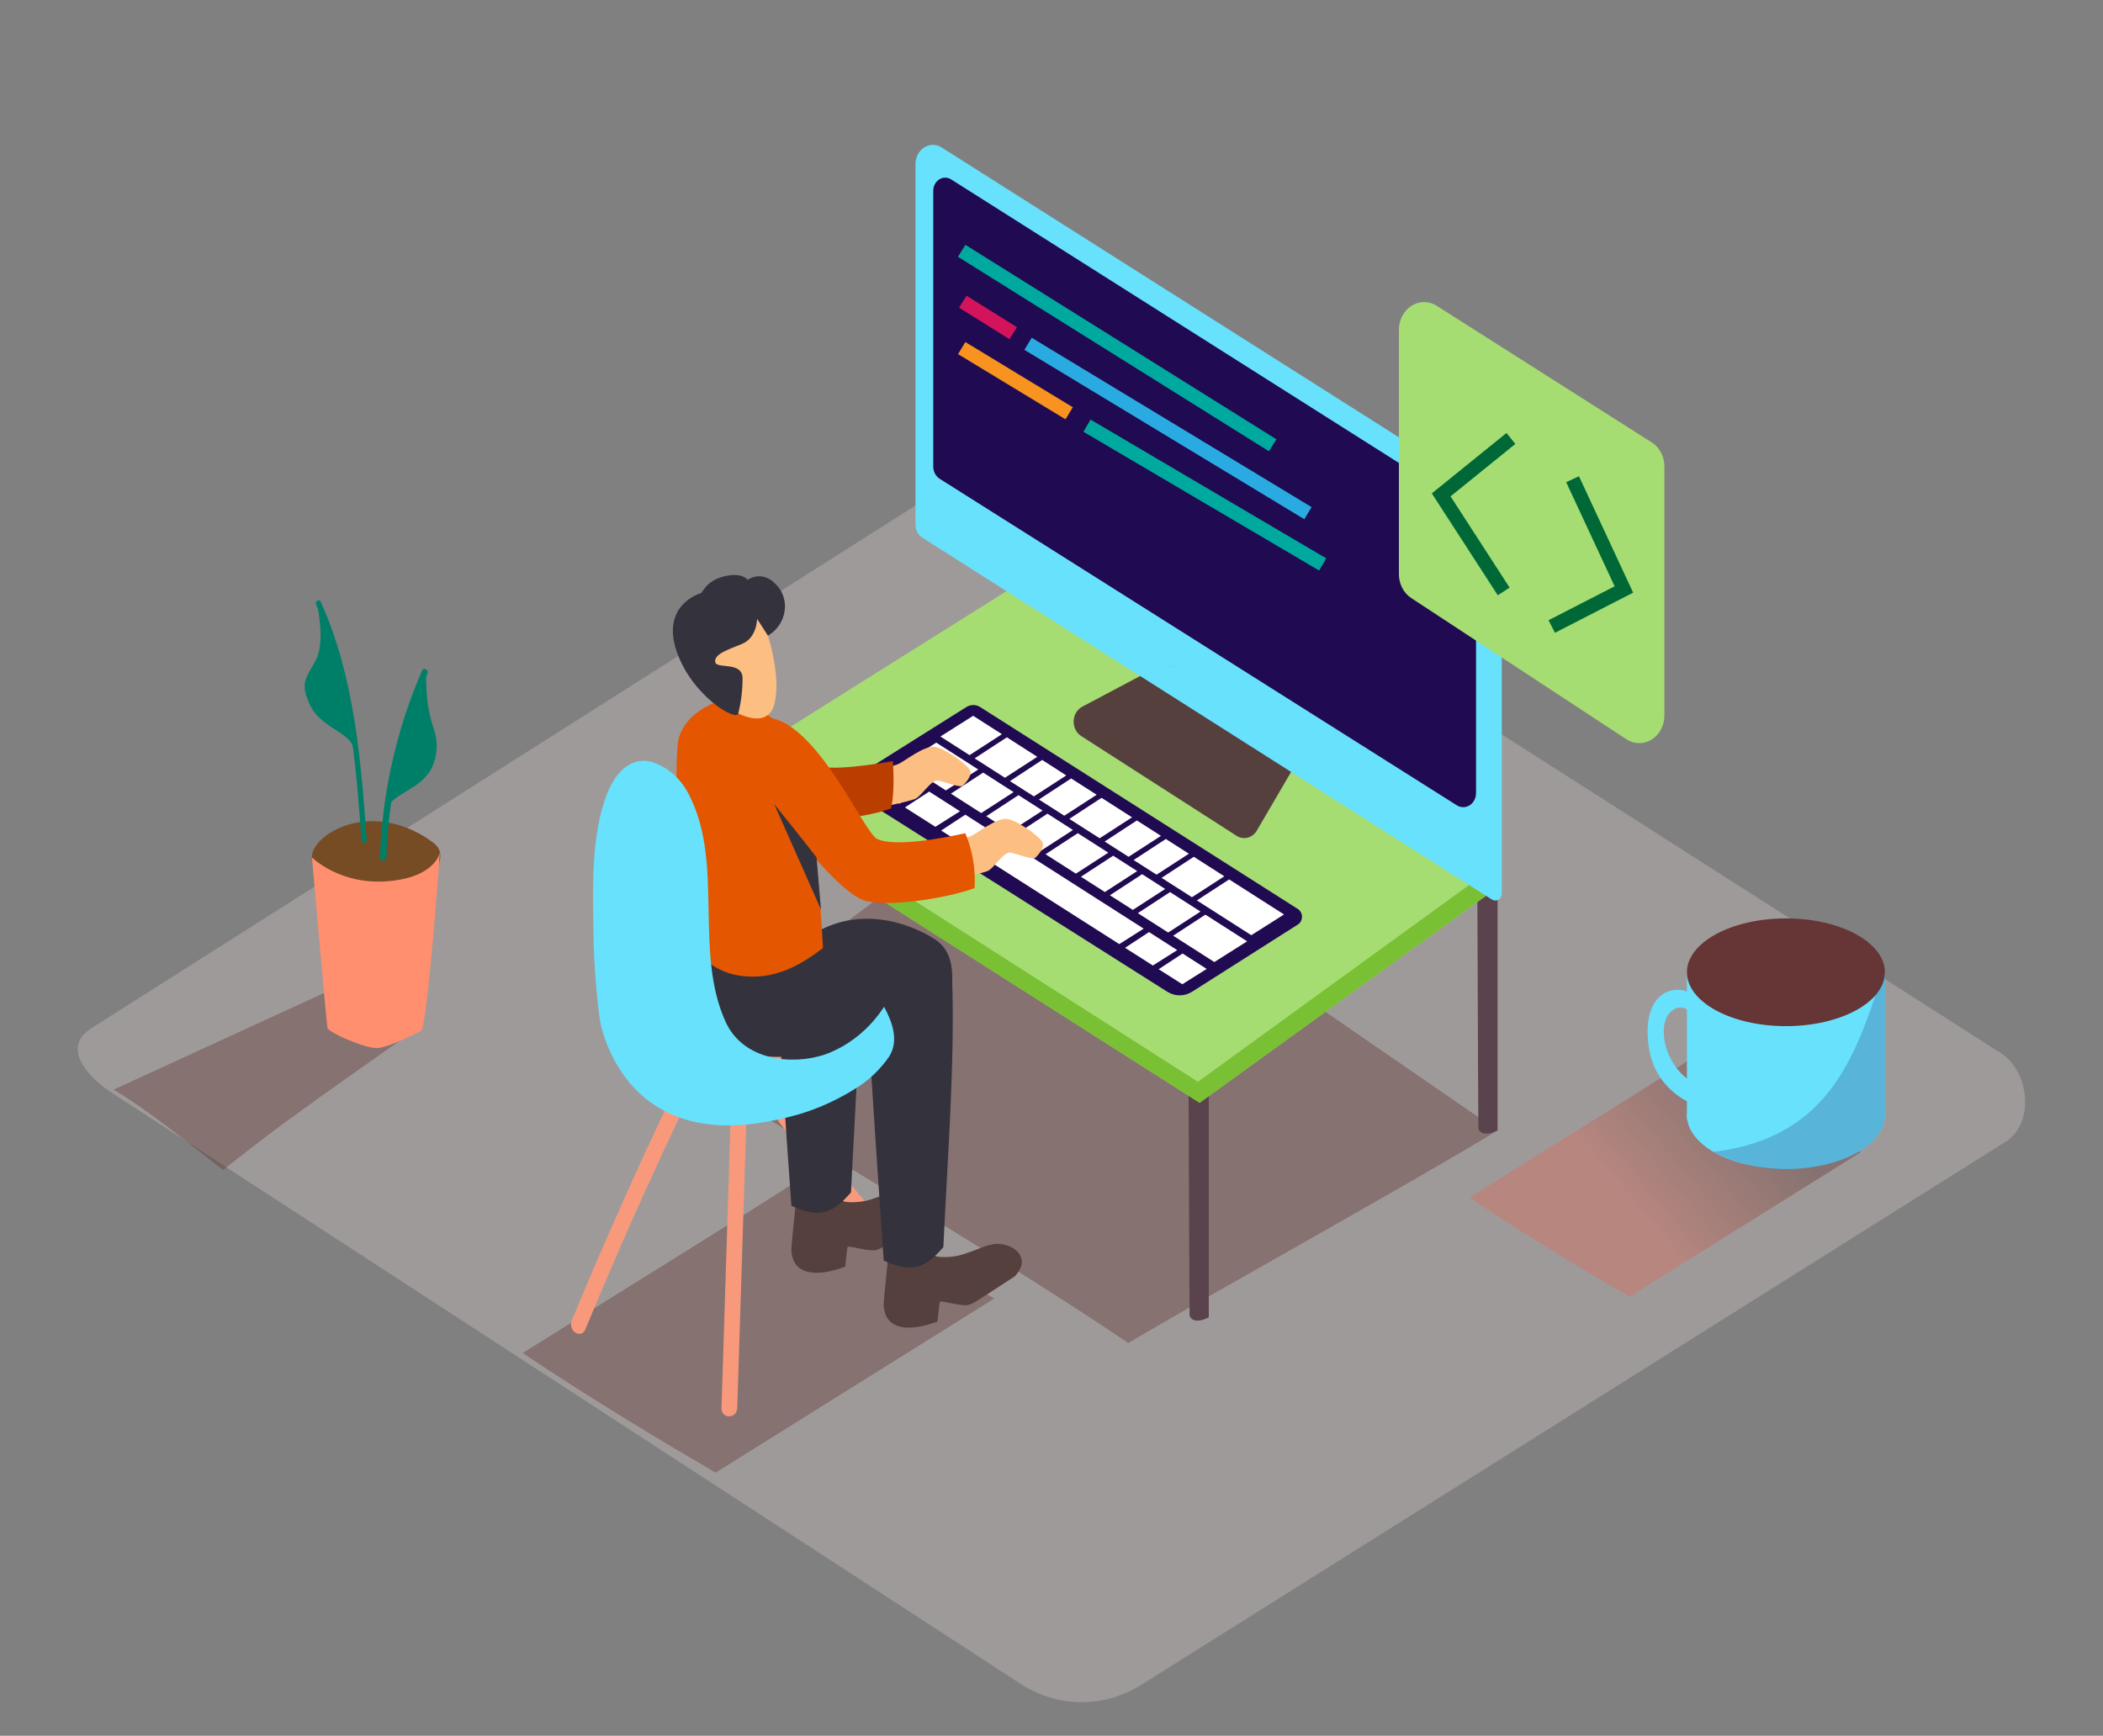 <svg width="596" height="492" viewBox="0 0 596 492" fill="none" xmlns="http://www.w3.org/2000/svg">
<rect x="0" y="0" width="596" height="492" fill="#808080" stroke="none"/>
<path d="M289.82 477.65L32.78 310.452C24.6 305.401 17.582 297.086 25.553 291.658L283.532 128.018C287.406 125.378 293.277 123.656 297.21 126.165L567.005 298.48C575.185 303.712 576.66 318.324 568.495 323.556L323.703 477.388C318.563 480.669 312.735 482.419 306.793 482.465C300.851 482.511 295.001 480.852 289.82 477.65Z" fill="#9F9A9A"/>
<path opacity="0.32" d="M480.212 299.464C460.604 312.043 446.598 320.505 416.44 339.447C439.267 354.716 459.218 365.917 461.781 367.59L527.341 326.59C522.021 323.588 504.618 312.748 480.212 299.464Z" fill="url(#paint0_linear)"/>
<path opacity="0.32" d="M224.99 335.331C201.359 350.501 184.477 360.685 148.136 383.514C175.641 401.915 199.69 415.428 202.789 417.429L281.759 368.082C275.426 364.408 254.462 351.337 224.99 335.331Z" fill="url(#paint1_linear)"/>
<path opacity="0.32" d="M80.862 318.078C93.125 309.091 105.596 300.432 117.993 291.69L100.381 277.537L32.169 308.861C40.409 313.617 51.539 322.522 63.251 331.592C69.076 327.016 74.902 322.44 80.862 318.078Z" fill="url(#paint2_linear)"/>
<path d="M124.683 241.506C124.582 241.043 124.394 240.607 124.132 240.227C123.651 239.582 123.077 239.028 122.433 238.587C113.776 232.142 101.782 230.387 92.633 236.668C90.547 238.112 87.433 241.375 88.67 244.458C89.385 246.246 91.561 247.296 93.14 248.017C98.162 250.226 103.411 251.752 108.77 252.56C110.707 252.921 112.674 253.282 114.626 253.478C115.976 253.622 117.337 253.389 118.585 252.801C119.832 252.214 120.925 251.29 121.763 250.116C123.119 248.165 125.294 244.36 124.683 241.506Z" fill="#754C24"/>
<path d="M88.417 243.048C88.417 243.048 96.314 250.92 109.962 249.772C123.61 248.624 124.668 241.572 124.668 241.572C124.668 241.572 121.137 291.362 119.274 292.215C117.412 293.068 110.439 296.774 107.071 297.053C103.704 297.332 93.065 292.642 92.797 291.346C92.529 290.05 88.417 243.048 88.417 243.048Z" fill="#FF8F6F"/>
<path d="M90.89 170.56C90.473 169.625 89.177 170.445 89.609 171.38C98.951 192.11 100.769 215.447 102.452 238.112C102.527 239.145 104.017 239.161 103.942 238.112C102.259 215.07 100.381 191.486 90.89 170.56Z" fill="#007F68"/>
<path d="M89.713 170.691C89.713 170.691 92.32 181.45 89.624 186.829C86.927 192.208 84.707 193.274 87.925 199.949C91.143 206.624 99.755 207.526 100.322 212.642C100.888 217.759 96.209 179.826 89.713 170.691Z" fill="#007F68"/>
<path d="M119.587 190.109C112.392 206.671 108.337 224.672 107.667 243.015C107.667 244.294 109.44 244.278 109.485 243.015C110.117 225.021 114.066 207.355 121.092 191.093C121.658 189.961 120.094 188.944 119.587 190.109Z" fill="#007F68"/>
<path d="M120.869 195.34C120.869 194.258 120.645 192.06 120.75 190.24L119.707 190.962C116.16 200.457 110.856 222.761 109.277 229.584C111.437 224.467 120.273 223.762 122.865 216.464C124.009 213.366 124.063 209.91 123.014 206.771C121.736 203.116 121.011 199.254 120.869 195.34V195.34Z" fill="#007F68"/>
<path opacity="0.32" d="M319.739 380.677C343.758 366.442 400.601 334.97 424.441 320.407L287.242 225.926L188.247 299.907C213.368 314.372 284.977 357.012 319.739 380.677Z" fill="url(#paint3_linear)"/>
<path d="M203.951 221.4C204.056 256.381 204.234 287.869 204.234 287.869C204.234 287.869 204.905 290.723 209.688 288.394V219.301C207.78 220.006 205.873 220.678 203.951 221.4Z" fill="#5B434D"/>
<path d="M336.844 306.418C336.949 341.399 337.127 372.887 337.127 372.887C337.127 372.887 337.798 375.74 342.581 373.412V304.384C340.674 305.04 338.766 305.762 336.844 306.418Z" fill="#5B434D"/>
<path d="M418.69 253.413C418.794 288.394 418.973 319.882 418.973 319.882C418.973 319.882 419.644 322.736 424.427 320.407V251.379C422.534 252.068 420.627 252.757 418.69 253.413Z" fill="#5B434D"/>
<path d="M202.834 219.301V225.254L339.973 312.584L424.307 251.625L424.441 244.967" fill="#A5DD73"/>
<path opacity="0.76" d="M202.834 219.301V225.254L339.973 312.584L424.307 251.625L424.441 244.967" fill="#6DB720"/>
<path d="M202.834 219.301L291.071 163.902L424.441 244.967L339.496 306.614L202.834 219.301Z" fill="#A5DD73"/>
<path d="M325.282 190.47L306.702 200.31C306 200.68 305.404 201.253 304.977 201.968C304.55 202.683 304.308 203.513 304.277 204.368C304.247 205.223 304.429 206.072 304.803 206.821C305.178 207.571 305.731 208.195 306.404 208.624L350.463 236.914C351.415 237.525 352.545 237.707 353.617 237.423C354.688 237.139 355.619 236.41 356.214 235.389L366.913 217.07" fill="#56403D"/>
<path d="M418.69 138.039L266.904 41.82C266.152 41.329 265.296 41.066 264.422 41.059C263.548 41.052 262.688 41.301 261.93 41.779C261.172 42.258 260.544 42.95 260.108 43.784C259.673 44.618 259.447 45.565 259.454 46.527V148.748C259.456 149.483 259.633 150.205 259.967 150.841C260.302 151.477 260.783 152.005 261.361 152.372L422.862 254.987C423.141 255.167 423.459 255.262 423.782 255.262C424.106 255.263 424.423 255.169 424.703 254.991C424.983 254.813 425.215 254.556 425.376 254.247C425.537 253.939 425.621 253.588 425.618 253.232V151.421C425.628 148.718 424.993 146.06 423.778 143.712C422.562 141.364 420.808 139.407 418.69 138.039V138.039Z" fill="#68E1FD"/>
<path d="M269.541 50.84L413.266 141.86C414.802 142.832 416.077 144.232 416.964 145.919C417.851 147.606 418.317 149.521 418.317 151.47V224.778C418.319 225.482 418.153 226.173 417.834 226.783C417.516 227.393 417.057 227.9 416.504 228.252C415.951 228.605 415.324 228.791 414.684 228.791C414.045 228.792 413.418 228.607 412.864 228.255L266.293 135.694C265.745 135.347 265.29 134.848 264.973 134.246C264.657 133.644 264.49 132.961 264.49 132.266V54.12C264.483 53.465 264.633 52.82 264.925 52.25C265.218 51.68 265.641 51.204 266.153 50.872C266.666 50.539 267.249 50.361 267.843 50.355C268.438 50.35 269.024 50.517 269.541 50.84V50.84Z" fill="#200A52"/>
<path d="M331.546 188.822C332.395 188.643 333.082 188.489 333.08 188.481C333.078 188.472 332.389 188.61 331.541 188.79C330.692 188.97 330.005 189.123 330.007 189.132C330.009 189.141 330.698 189.002 331.546 188.822Z" fill="#AB643C"/>
<path d="M407.411 146.009C408.275 146.009 408.975 145.172 408.975 144.14C408.975 143.107 408.275 142.27 407.411 142.27C406.547 142.27 405.846 143.107 405.846 144.14C405.846 145.172 406.547 146.009 407.411 146.009Z" fill="#659FE4"/>
<path d="M402.419 143.27C403.283 143.27 403.984 142.433 403.984 141.401C403.984 140.368 403.283 139.531 402.419 139.531C401.555 139.531 400.855 140.368 400.855 141.401C400.855 142.433 401.555 143.27 402.419 143.27Z" fill="#C5E9FF"/>
<path d="M272.551 71.094L360.684 126.214" stroke="#00A99D" stroke-width="4" stroke-miterlimit="10"/>
<path d="M272.864 85.51L287.138 94.431" stroke="#D4145A" stroke-width="4" stroke-miterlimit="10"/>
<path d="M291.355 97.449L370.682 145.452" stroke="#29ABE2" stroke-width="4" stroke-miterlimit="10"/>
<path d="M272.551 98.662L303.006 117.145" stroke="#F7931E" stroke-width="4" stroke-miterlimit="10"/>
<path d="M308.057 120.655L374.854 159.982" stroke="#00A99D" stroke-width="4" stroke-miterlimit="10"/>
<path d="M471.704 132.25V202.77C471.707 204.16 471.374 205.527 470.74 206.73C470.105 207.933 469.192 208.929 468.093 209.616C466.995 210.303 465.75 210.657 464.487 210.641C463.223 210.625 461.986 210.241 460.902 209.526L399.946 169.51C398.882 168.814 398.002 167.824 397.39 166.64C396.779 165.455 396.458 164.116 396.459 162.754V93.48C396.458 92.1 396.787 90.743 397.414 89.547C398.041 88.352 398.942 87.359 400.029 86.669C401.115 85.979 402.347 85.616 403.601 85.617C404.855 85.618 406.087 85.982 407.172 86.674L468.128 125.411C469.219 126.102 470.125 127.099 470.753 128.3C471.381 129.501 471.709 130.864 471.704 132.25V132.25Z" fill="#A5DD73"/>
<path d="M428.196 124.279L408.439 140.269L426.155 167.641" stroke="#006837" stroke-width="4" stroke-miterlimit="10"/>
<path d="M445.674 135.825L460.216 167.083L439.773 177.579" stroke="#006837" stroke-width="4" stroke-miterlimit="10"/>
<path d="M273.817 200.441L241.797 220.58C241.463 220.793 241.186 221.1 240.993 221.468C240.8 221.836 240.699 222.254 240.699 222.679C240.699 223.104 240.8 223.522 240.993 223.89C241.186 224.259 241.463 224.565 241.797 224.778L330.78 281.08C331.859 281.763 333.082 282.123 334.326 282.123C335.571 282.123 336.794 281.763 337.872 281.08L367.836 262.039C368.186 261.818 368.477 261.499 368.679 261.114C368.881 260.73 368.987 260.294 368.987 259.85C368.987 259.406 368.881 258.97 368.679 258.585C368.477 258.201 368.186 257.882 367.836 257.66L277.84 200.441C277.23 200.047 276.536 199.84 275.829 199.84C275.122 199.84 274.427 200.047 273.817 200.441V200.441Z" fill="#200A52"/>
<path d="M322.198 232.552L313.064 238.522L319.843 242.851L329.022 236.914L322.198 232.552Z" fill="white"/>
<path d="M312.185 226.14L303.051 232.109L311.648 237.603L320.827 231.666L312.185 226.14Z" fill="white"/>
<path d="M275.799 202.884L266.516 208.756L274.771 214.036L283.949 208.1L275.799 202.884Z" fill="white"/>
<path d="M295.363 215.398L286.229 221.4L293.008 225.73L302.187 219.793L295.363 215.398Z" fill="white"/>
<path d="M285.35 208.985L276.216 214.955L284.799 220.449C285.812 219.809 291.563 216.07 293.977 214.512L285.35 208.985Z" fill="white"/>
<path d="M330.408 237.8L321.274 243.77L327.77 247.919L336.934 241.982L330.408 237.8Z" fill="white"/>
<path d="M303.573 220.646L294.439 226.615L301.621 231.207L310.799 225.27L303.573 220.646Z" fill="white"/>
<path d="M338.334 242.851L329.201 248.821L337.798 254.315L346.976 248.378L338.334 242.851Z" fill="white"/>
<path d="M348.347 249.264L339.198 255.217L354.62 265.073L363.903 259.202L348.347 249.264Z" fill="white"/>
<path d="M265.339 210.494L256.056 216.365L268.066 224.04L277.244 218.104L265.339 210.494Z" fill="white"/>
<path d="M288.643 225.385L279.509 231.355L286.289 235.684L295.467 229.748L288.643 225.385Z" fill="white"/>
<path d="M305.45 236.16L296.316 242.13L304.914 247.624L314.092 241.687L305.45 236.16Z" fill="white"/>
<path d="M296.853 230.633L287.719 236.603L294.901 241.195L304.079 235.258L296.853 230.633Z" fill="white"/>
<path d="M315.478 242.54L306.344 248.509L313.123 252.839L322.287 246.902L315.478 242.54Z" fill="white"/>
<path d="M323.688 247.788L314.554 253.757L321.05 257.906L330.214 251.97L323.688 247.788Z" fill="white"/>
<path d="M278.63 218.989L269.496 224.959L278.079 230.453L287.257 224.516L278.63 218.989Z" fill="white"/>
<path d="M331.6 252.855L322.466 258.825L331.063 264.319L340.227 258.382L331.6 252.855Z" fill="white"/>
<path d="M332.479 265.221L344.145 272.683L353.443 266.812L341.612 259.251L332.479 265.221Z" fill="white"/>
<path d="M325.639 264.188L318.845 268.648L326.727 273.667L333.626 269.304L325.639 264.188Z" fill="white"/>
<path d="M328.366 274.716L335.071 278.98L341.985 274.634L335.146 270.272L328.366 274.716Z" fill="white"/>
<path d="M253.881 218.317L246.759 222.679L254.835 227.812L261.823 223.401L253.881 218.317Z" fill="white"/>
<path d="M263.328 224.368L256.459 228.862L265.086 234.356L272.059 229.944L263.328 224.368Z" fill="white"/>
<path d="M273.579 230.912L266.725 235.406L317.206 267.599L324.12 263.22L273.579 230.912Z" fill="white"/>
<path d="M506.138 331.362C521.633 331.362 534.195 324.526 534.195 316.094C534.195 307.661 521.633 300.825 506.138 300.825C490.643 300.825 478.081 307.661 478.081 316.094C478.081 324.526 490.643 331.362 506.138 331.362Z" fill="#68E1FD"/>
<path d="M534.21 275.422V316.946C534.21 316.946 513.35 338.266 478.081 317.291V275.422" fill="#68E1FD"/>
<path opacity="0.21" d="M512.307 315.684C504.559 322.244 495.201 325.36 485.606 326.475C492 329.879 499.037 331.565 506.138 331.395C521.038 331.395 533.211 325.064 534.105 317.061L534.195 316.979V275.422H533.673C528.95 290.28 523.973 305.712 512.307 315.684Z" fill="#200A52"/>
<path d="M482.283 290.28C482.283 290.28 477.634 282.457 473.254 287C468.873 291.543 472.703 307.172 485.561 308.681V314.88C485.561 314.88 469.425 312.469 467.234 296.512C465.044 280.555 475.444 278.095 480.644 282.49" fill="#68E1FD"/>
<path d="M506.138 290.854C521.633 290.854 534.195 284.018 534.195 275.586C534.195 267.153 521.633 260.317 506.138 260.317C490.643 260.317 478.081 267.153 478.081 275.586C478.081 284.018 490.643 290.854 506.138 290.854Z" fill="#663535"/>
<path d="M242.08 275.52C235.167 270.206 227.031 267.32 218.24 269.419C208.883 271.682 200.778 278.16 191.242 279.751C189.752 279.997 183.717 279.571 182.793 280.538C156.256 308.189 230.473 305.22 230.473 305.22C237.67 298.66 244.449 292.346 251.601 285.786C249.426 280.538 245.85 278.439 242.08 275.52Z" fill="#F8997C"/>
<path d="M207.11 315.667L204.473 399.078C204.368 402.243 208.838 402.243 208.943 399.078L211.58 315.667C211.729 312.502 207.274 312.518 207.11 315.667Z" fill="#F8997C"/>
<path d="M262.791 360.292C249.282 345.739 236.369 330.553 224.051 314.732C222.174 312.322 219.03 315.815 220.893 318.209C233.19 334.019 246.103 349.205 259.632 363.768C261.689 365.982 264.862 362.44 262.791 360.292Z" fill="#F8997C"/>
<path d="M191.674 307.959C181.184 329.749 171.305 351.873 162.038 374.33C160.86 377.184 164.705 379.693 165.897 376.806C175.164 354.349 185.043 332.226 195.533 310.436C196.874 307.648 193.03 305.155 191.674 307.959Z" fill="#F8997C"/>
<path d="M243.928 219.76C244.837 219.514 252.481 217.349 254.358 216.66C256.235 215.972 262.046 211.002 265.205 211.74C268.364 212.478 274.726 217.087 275.024 218.628C275.322 220.17 273.534 222.04 272.864 222.712C272.193 223.384 267.589 221.531 265.801 221.22C264.013 220.908 261.167 225.566 259.483 226.386C257.8 227.206 246.923 229.354 246.923 229.354" fill="#FCBF81"/>
<path d="M264.475 240.194C265.384 239.948 273.028 237.784 274.905 237.095C276.782 236.406 282.593 231.437 285.752 232.175C288.911 232.913 295.273 237.521 295.571 239.063C295.869 240.604 294.081 242.474 293.411 243.146C292.74 243.819 288.136 241.966 286.348 241.654C284.56 241.342 281.714 246 280.031 246.82C278.347 247.64 267.47 249.788 267.47 249.788" fill="#FCBF81"/>
<path d="M261.51 346.188C262.896 344.548 263.804 342.908 263.328 341.186C262.478 338.119 258.694 336.872 256.101 337.036C253.509 337.2 250.827 338.676 248.204 339.496C245.462 340.58 242.536 340.977 239.637 340.661C239.17 340.585 238.745 340.323 238.445 339.923C237.641 339.727 236.898 339.303 236.289 338.693C235.68 338.083 235.226 337.308 234.973 336.446L226.391 333.068C226.391 333.068 224.2 353.026 224.275 354.388C224.916 365.162 239.532 359.012 239.532 359.012C239.532 359.012 240.054 354.092 240.188 353.486C240.322 352.879 245.925 354.748 248.234 354.355C249.296 354.028 250.303 353.513 251.214 352.83C252.942 351.78 254.641 350.665 256.325 349.55C258.008 348.434 259.767 347.336 261.51 346.188Z" fill="#56403D"/>
<path d="M229.46 272.519C226.242 272.863 223.023 273.322 219.82 273.831C221.151 296.496 222.641 319.144 224.29 341.776C232.634 345.532 236.016 343.793 241.186 337.971C242.17 316.372 243.883 293.691 243.839 271.912C239.071 272.142 234.273 272.371 229.46 272.519Z" fill="#34323D"/>
<path d="M194.788 266.303C194.788 266.303 193.402 291.116 204.726 296.643C216.05 302.17 239.279 299.415 250.707 292.035C256.616 288.074 262.816 284.667 269.243 281.85C269.243 281.85 272.223 270.994 265.056 266.303C257.889 261.613 242.185 255.807 228.208 266.303" fill="#34323D"/>
<path d="M252.525 229.157C253.732 224.09 253.032 215.726 253.032 215.726C253.032 215.726 238.892 218.382 232.932 217.366C226.972 216.349 217.227 202.606 217.227 202.606L218.553 229.83C229.847 232.437 241.544 232.995 252.525 229.157Z" fill="#BA3E00"/>
<path d="M287.659 361.735C289.045 360.095 289.954 358.455 289.477 356.733C288.628 353.666 284.843 352.42 282.251 352.584C279.658 352.748 276.976 354.224 274.354 355.044C271.612 356.127 268.685 356.525 265.786 356.208C265.32 356.133 264.895 355.87 264.594 355.47C263.79 355.274 263.047 354.85 262.438 354.24C261.829 353.63 261.376 352.856 261.123 351.993L252.54 348.615C252.54 348.615 250.35 368.574 250.424 369.935C251.065 380.71 265.682 374.56 265.682 374.56C265.682 374.56 266.203 369.64 266.338 369.033C266.472 368.426 272.074 370.296 274.383 369.902C275.446 369.576 276.452 369.06 277.363 368.377C279.092 367.327 280.791 366.212 282.474 365.097C284.158 363.982 285.931 362.883 287.659 361.735Z" fill="#56403D"/>
<path d="M254.641 266.91C251.661 265.368 248.592 265.532 245.045 265.549C245.537 273.536 245.269 276.406 245.716 284.376L245.835 286.492C247.206 310.108 248.815 333.707 250.454 357.307C258.798 361.062 262.18 359.324 267.351 353.502C268.498 328.361 270.658 301.826 269.824 276.799C265.011 271.551 260.75 270.059 254.641 266.91Z" fill="#34323D"/>
<path d="M194.594 261.17C194.594 261.777 194.698 263.827 194.788 266.303C199.481 273.109 205.218 277.094 214.158 276.799C221.444 276.57 227.568 273.06 233.23 268.73C232.514 254.216 230.384 229.37 227.061 212.101C226.778 210.642 223.336 209.658 222.323 209.051C219.954 207.624 221.34 205.164 219.015 203.639C215.644 201.478 212.133 199.592 208.511 197.997H208.421C202.625 197.899 192.627 202.819 192.031 211.363C191.122 224.483 192.434 232.437 193.357 245.541C193.7 250.822 194.192 256.037 194.594 261.17Z" fill="#E55600"/>
<path d="M214.784 173.118C215.543 173.332 221.98 189.633 219.462 199.539C216.944 209.444 201.657 199.26 197.812 191.716C193.968 184.172 200.33 168.92 214.784 173.118Z" fill="#FCBF81"/>
<path d="M214.56 175.398C214.56 175.398 214.56 180.777 210.284 182.516C206.007 184.254 202.446 185.418 202.685 187.6C202.923 189.781 210.418 187.288 210.448 192.274C210.45 195.632 210.039 198.975 209.226 202.212C208.749 204.656 195.92 197.161 191.689 184.402C187.457 171.642 198.051 168.248 198.572 168.166C199.094 168.084 200.062 164.607 205.233 163.36C210.403 162.114 211.893 164.344 211.893 164.344C213.073 163.562 214.453 163.226 215.823 163.389C217.193 163.552 218.476 164.204 219.477 165.246C224.26 169.428 223.053 177.071 217.629 180.17L214.56 175.398Z" fill="#34323D"/>
<path d="M273.564 236.16C266.904 237.685 253.374 240.112 248.592 237.8C244.881 236.012 232.5 206.788 219.045 203.655L217.227 225.959C217.227 225.959 236.254 252.527 245.045 255.266C251.437 257.25 268.647 254.594 276.201 251.707C276.528 246.363 275.621 241.014 273.564 236.16V236.16Z" fill="#E55600"/>
<path d="M231.412 243.032C230.443 241.654 219.417 227.911 219.417 227.911L232.664 257.775L231.412 243.032Z" fill="#34323D"/>
<path d="M250.558 285.36C246.42 291.71 240.555 296.448 233.811 298.89C224.364 302.055 210.626 300.53 205.665 289.69C196.635 269.911 205.113 245.147 195.577 225.91C194.476 223.478 192.921 221.33 191.013 219.606C189.105 217.882 186.888 216.621 184.507 215.906C178.323 214.414 174.077 219.53 171.842 225.549C167.819 236.34 167.968 249.772 168.161 261.268C168.171 270.554 168.784 279.827 169.994 289.017C169.994 289.017 175.775 327.574 220.833 317.225C228.636 315.668 236.13 312.615 242.974 308.205C246.481 305.979 249.55 303.008 252.004 299.464C254.79 295.003 252.928 289.772 250.558 285.36Z" fill="#68E1FD"/>
<defs>
<linearGradient id="paint0_linear" x1="463.435" y1="341.612" x2="498.073" y2="312.555" gradientUnits="userSpaceOnUse">
<stop stop-color="#E75D48"/>
<stop offset="1" stop-color="#502019"/>
</linearGradient>
<linearGradient id="paint1_linear" x1="18517.3" y1="19664.6" x2="20474.5" y2="16723.9" gradientUnits="userSpaceOnUse">
<stop stop-color="#E75D48"/>
<stop offset="1" stop-color="#502019"/>
</linearGradient>
<linearGradient id="paint2_linear" x1="3877.08" y1="10418.2" x2="5142.14" y2="8799.02" gradientUnits="userSpaceOnUse">
<stop stop-color="#E75D48"/>
<stop offset="1" stop-color="#502019"/>
</linearGradient>
<linearGradient id="paint3_linear" x1="45048.7" y1="32725.1" x2="48665.1" y2="25365" gradientUnits="userSpaceOnUse">
<stop stop-color="#E75D48"/>
<stop offset="1" stop-color="#502019"/>
</linearGradient>
</defs>
</svg>
